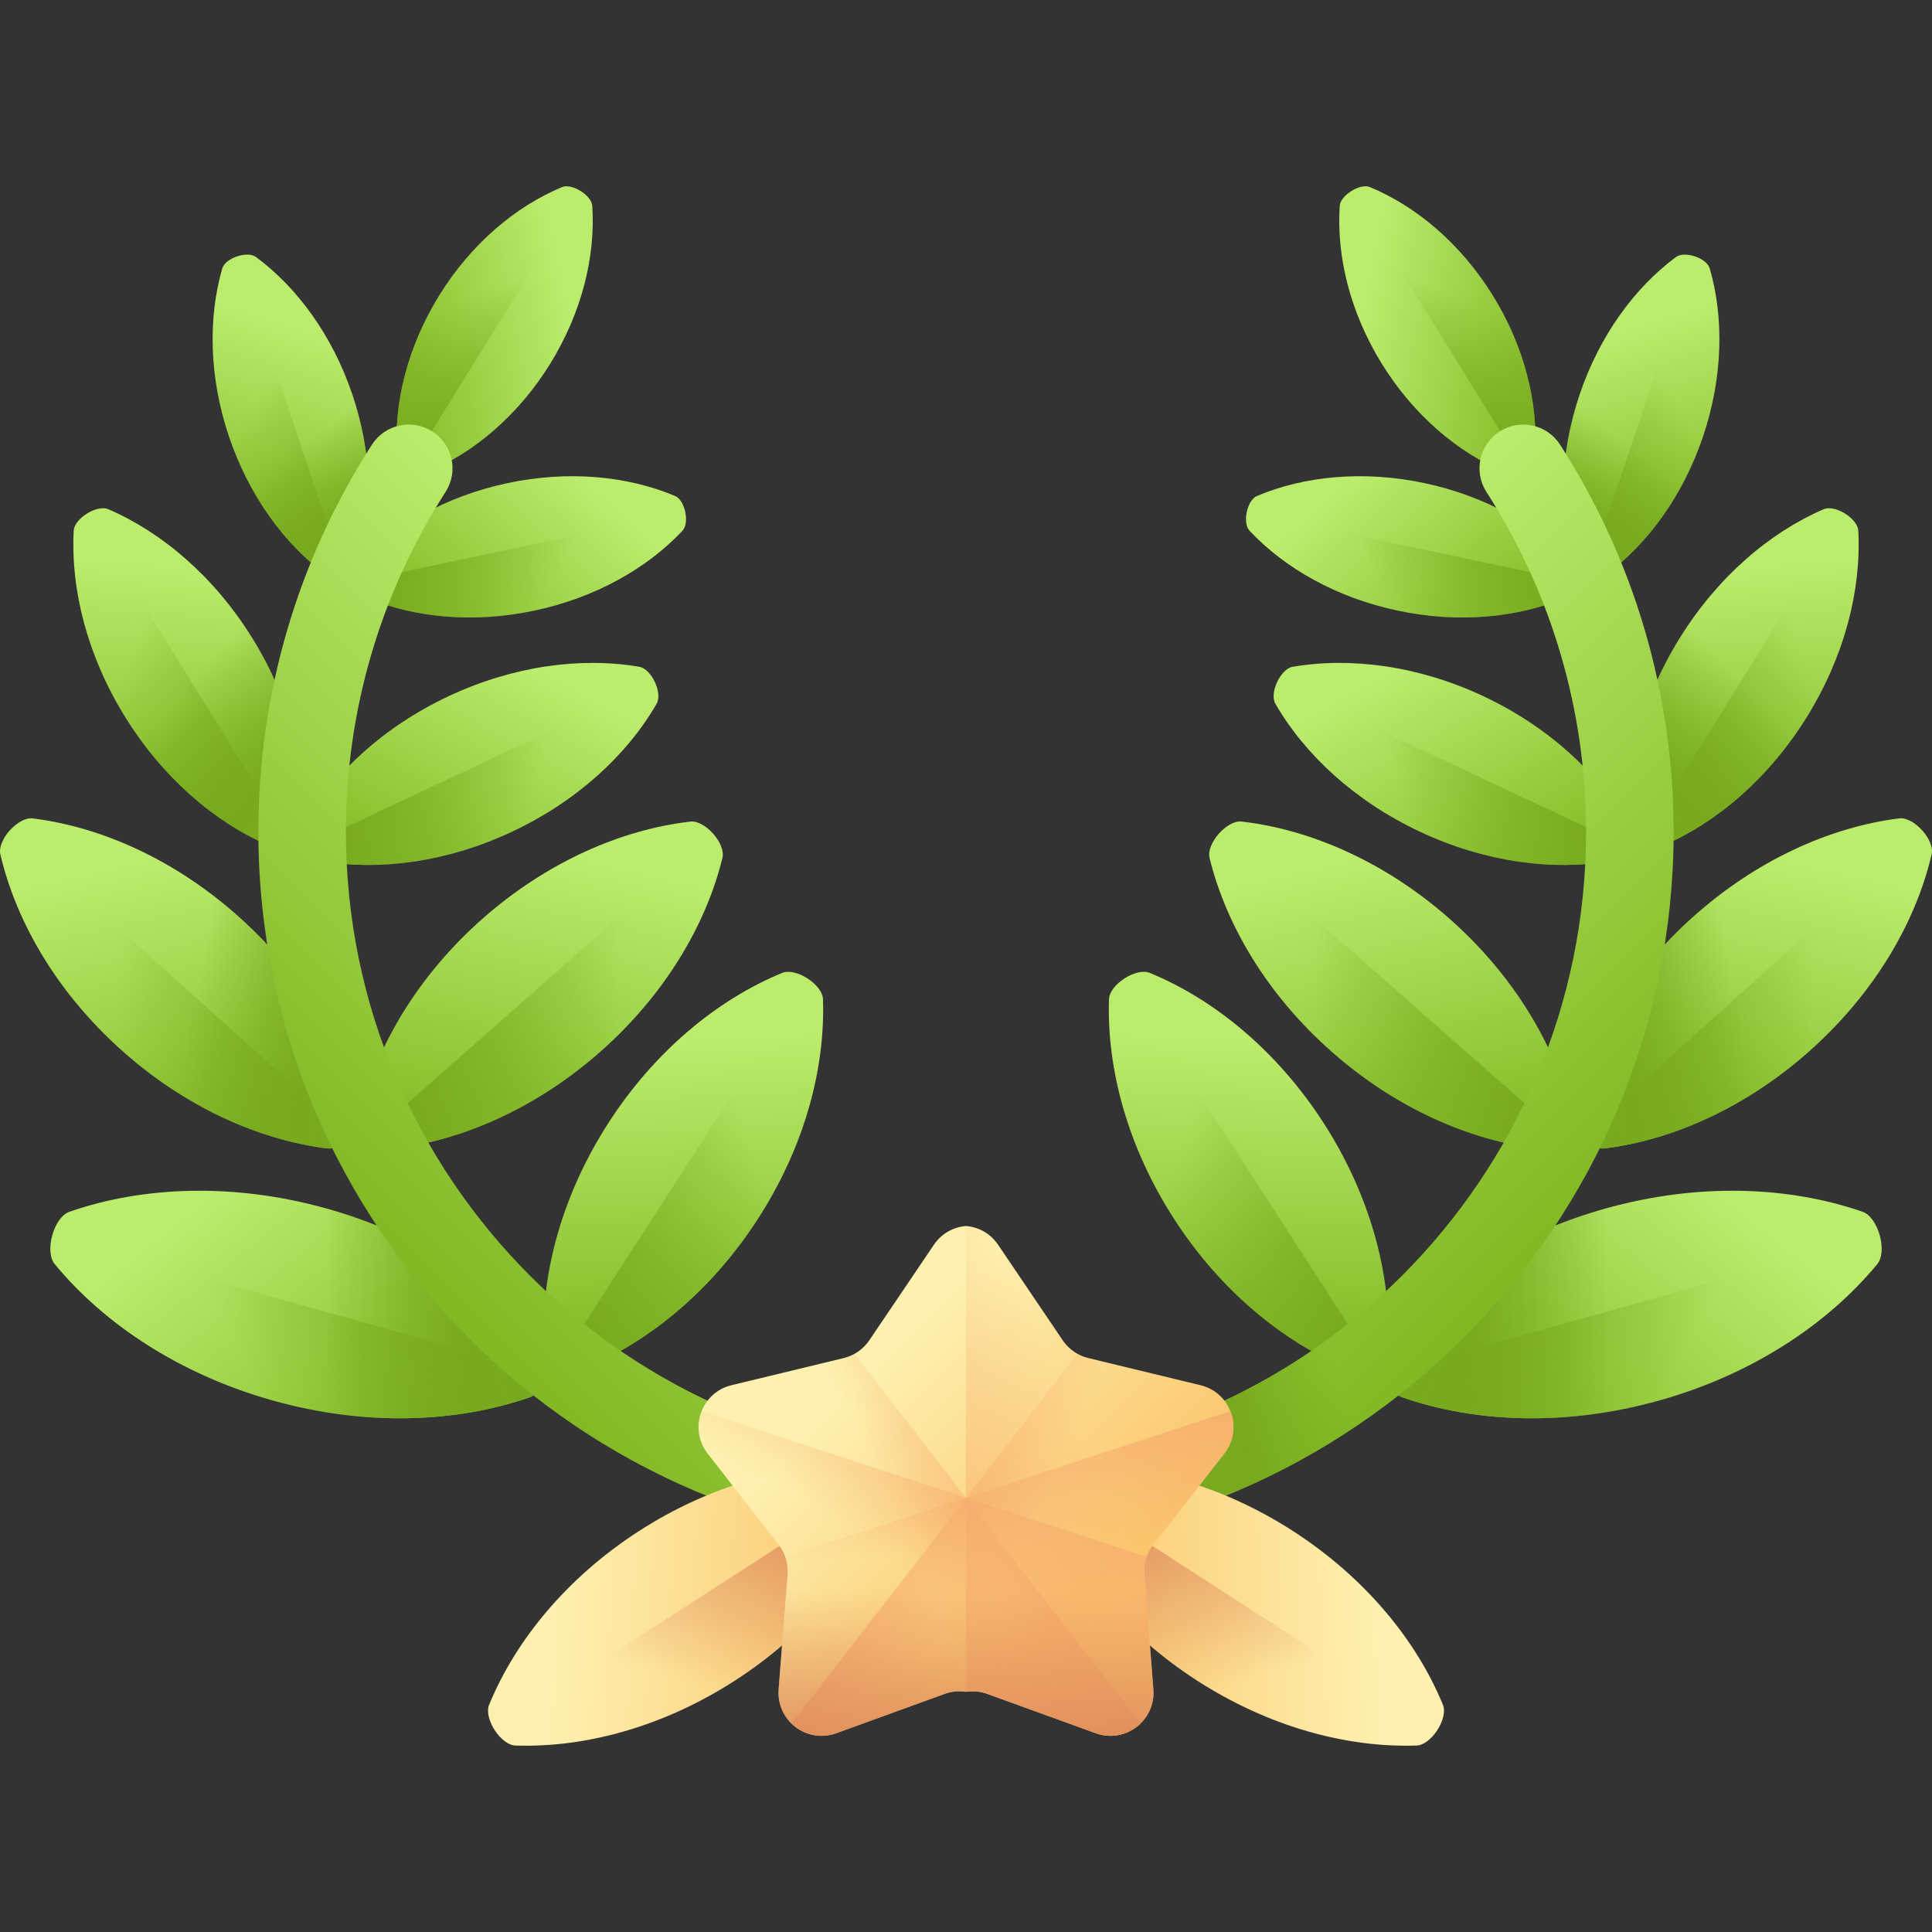 <svg width="48" height="48" viewBox="0 0 48 48" fill="none" xmlns="http://www.w3.org/2000/svg">
<rect x="0" y="0" width="48" height="48" fill="#333333" stroke="none"/>
<g clip-path="url(#clip0_15_3168)">
<path d="M34.334 9.043C35.126 10.321 36.227 11.249 37.385 11.732C37.628 11.833 38.118 11.529 38.136 11.266C38.219 10.014 37.879 8.616 37.087 7.337C36.295 6.059 35.195 5.131 34.036 4.648C33.794 4.547 33.303 4.851 33.285 5.114C33.202 6.366 33.542 7.764 34.334 9.043Z" fill="url(#paint0_linear_15_3168)"/>
<path d="M33.576 4.745L37.845 11.635C38 11.539 38.127 11.398 38.136 11.266C38.219 10.014 37.879 8.616 37.087 7.337C36.295 6.059 35.195 5.131 34.036 4.648C33.915 4.598 33.731 4.649 33.576 4.745Z" fill="url(#paint1_linear_15_3168)"/>
<path d="M39.244 9.806C38.75 11.274 38.723 12.751 39.08 13.98C39.155 14.237 39.702 14.422 39.917 14.262C40.945 13.5 41.818 12.308 42.313 10.841C42.807 9.374 42.834 7.896 42.477 6.667C42.402 6.41 41.855 6.226 41.64 6.385C40.612 7.147 39.739 8.339 39.244 9.806Z" fill="url(#paint2_linear_15_3168)"/>
<path d="M39.244 9.806C38.75 11.274 38.723 12.751 39.08 13.98C39.155 14.237 39.702 14.422 39.917 14.262C40.945 13.5 41.818 12.308 42.313 10.841C42.807 9.374 42.834 7.896 42.477 6.667C42.402 6.41 41.855 6.226 41.64 6.385C40.612 7.147 39.739 8.339 39.244 9.806Z" fill="url(#paint3_linear_15_3168)"/>
<path d="M42.111 6.37L39.446 14.277C39.619 14.335 39.809 14.342 39.917 14.262C40.945 13.499 41.818 12.308 42.313 10.841C42.807 9.373 42.834 7.896 42.477 6.667C42.44 6.538 42.284 6.428 42.111 6.37Z" fill="url(#paint4_linear_15_3168)"/>
<path d="M35.393 12.003C36.907 12.324 38.192 13.054 39.068 13.986C39.252 14.182 39.132 14.747 38.885 14.851C37.706 15.347 36.235 15.492 34.721 15.17C33.206 14.849 31.921 14.119 31.045 13.187C30.862 12.991 30.982 12.426 31.229 12.322C32.408 11.826 33.878 11.681 35.393 12.003Z" fill="url(#paint5_linear_15_3168)"/>
<path d="M30.975 12.72L39.138 14.453C39.1 14.632 39.008 14.799 38.885 14.851C37.705 15.347 36.235 15.492 34.72 15.17C33.206 14.849 31.921 14.119 31.045 13.187C30.953 13.089 30.937 12.899 30.975 12.72Z" fill="url(#paint6_linear_15_3168)"/>
<path d="M41.734 15.85C40.798 17.36 40.382 19.004 40.459 20.471C40.476 20.779 41.039 21.128 41.321 21.006C42.67 20.422 43.958 19.319 44.894 17.808C45.83 16.298 46.246 14.653 46.169 13.186C46.153 12.879 45.589 12.53 45.307 12.652C43.959 13.235 42.671 14.339 41.734 15.85Z" fill="url(#paint7_linear_15_3168)"/>
<path d="M41.734 15.85C40.798 17.36 40.382 19.004 40.459 20.471C40.476 20.779 41.039 21.128 41.321 21.006C42.67 20.422 43.958 19.319 44.894 17.808C45.83 16.298 46.246 14.653 46.169 13.186C46.153 12.879 45.589 12.53 45.307 12.652C43.959 13.235 42.671 14.339 41.734 15.85Z" fill="url(#paint8_linear_15_3168)"/>
<path d="M45.838 12.758L40.791 20.9C40.969 21.01 41.18 21.067 41.322 21.006C42.67 20.423 43.958 19.319 44.894 17.808C45.83 16.298 46.246 14.653 46.169 13.186C46.161 13.033 46.016 12.869 45.838 12.758Z" fill="url(#paint9_linear_15_3168)"/>
<path d="M36.855 17.297C38.464 18.053 39.709 19.204 40.444 20.476C40.598 20.742 40.317 21.342 40.013 21.394C38.565 21.64 36.884 21.418 35.275 20.662C33.666 19.907 32.421 18.755 31.686 17.484C31.532 17.217 31.814 16.617 32.117 16.566C33.565 16.319 35.246 16.542 36.855 17.297Z" fill="url(#paint10_linear_15_3168)"/>
<path d="M31.73 16.944L40.4 21.016C40.311 21.205 40.165 21.368 40.013 21.394C38.565 21.64 36.884 21.418 35.275 20.662C33.666 19.907 32.421 18.756 31.686 17.484C31.609 17.351 31.641 17.134 31.73 16.944Z" fill="url(#paint11_linear_15_3168)"/>
<path d="M42.051 22.791C40.481 24.202 39.461 25.938 39.061 27.637C38.978 27.992 39.504 28.578 39.867 28.532C41.597 28.315 43.432 27.485 45.002 26.073C46.571 24.662 47.592 22.926 47.991 21.228C48.075 20.872 47.548 20.287 47.186 20.332C45.455 20.549 43.62 21.38 42.051 22.791Z" fill="url(#paint12_linear_15_3168)"/>
<path d="M42.051 22.791C40.481 24.202 39.461 25.938 39.061 27.637C38.978 27.992 39.504 28.578 39.867 28.532C41.597 28.315 43.432 27.485 45.002 26.073C46.571 24.662 47.592 22.926 47.991 21.228C48.075 20.872 47.548 20.287 47.186 20.332C45.455 20.549 43.62 21.38 42.051 22.791Z" fill="url(#paint13_linear_15_3168)"/>
<path d="M47.756 20.629L39.297 28.235C39.463 28.42 39.685 28.555 39.867 28.532C41.597 28.315 43.432 27.484 45.002 26.073C46.571 24.662 47.592 22.926 47.991 21.228C48.033 21.05 47.922 20.815 47.756 20.629Z" fill="url(#paint14_linear_15_3168)"/>
<path d="M36.007 22.82C37.59 24.216 38.627 25.942 39.043 27.637C39.13 27.991 38.609 28.582 38.246 28.54C36.513 28.34 34.67 27.527 33.087 26.131C31.504 24.736 30.467 23.009 30.051 21.315C29.964 20.96 30.485 20.369 30.848 20.411C32.58 20.611 34.423 21.424 36.007 22.82Z" fill="url(#paint15_linear_15_3168)"/>
<path d="M30.28 20.714L38.813 28.237C38.649 28.424 38.428 28.561 38.246 28.54C36.513 28.34 34.67 27.527 33.087 26.131C31.504 24.736 30.467 23.009 30.051 21.315C30.008 21.137 30.116 20.901 30.28 20.714Z" fill="url(#paint16_linear_15_3168)"/>
<path d="M32.877 27.888C34.023 29.661 34.553 31.604 34.494 33.348C34.482 33.713 33.821 34.14 33.483 34.001C31.869 33.339 30.315 32.057 29.17 30.284C28.024 28.512 27.494 26.568 27.553 24.825C27.565 24.46 28.227 24.033 28.565 24.171C30.178 24.834 31.732 26.116 32.877 27.888Z" fill="url(#paint17_linear_15_3168)"/>
<path d="M27.937 24.309L34.111 33.863C33.901 33.998 33.652 34.071 33.483 34.001C31.869 33.339 30.315 32.057 29.17 30.284C28.024 28.512 27.494 26.568 27.553 24.825C27.559 24.642 27.728 24.444 27.937 24.309Z" fill="url(#paint18_linear_15_3168)"/>
<path d="M39.888 30.025C37.607 30.664 35.717 31.904 34.471 33.413C34.21 33.729 34.448 34.58 34.836 34.714C36.684 35.357 38.943 35.434 41.224 34.795C43.504 34.156 45.394 32.917 46.64 31.407C46.901 31.091 46.663 30.241 46.276 30.106C44.427 29.464 42.168 29.387 39.888 30.025Z" fill="url(#paint19_linear_15_3168)"/>
<path d="M39.888 30.025C37.607 30.664 35.717 31.904 34.471 33.413C34.21 33.729 34.448 34.58 34.836 34.714C36.684 35.357 38.943 35.434 41.224 34.795C43.504 34.156 45.394 32.917 46.64 31.407C46.901 31.091 46.663 30.241 46.276 30.106C44.427 29.464 42.168 29.387 39.888 30.025Z" fill="url(#paint20_linear_15_3168)"/>
<path d="M46.701 30.689L34.41 34.132C34.486 34.401 34.642 34.647 34.836 34.714C36.684 35.356 38.943 35.434 41.224 34.795C43.504 34.156 45.394 32.917 46.64 31.407C46.771 31.249 46.776 30.957 46.701 30.689Z" fill="url(#paint21_linear_15_3168)"/>
<path d="M23.791 38.453C23.191 38.453 22.704 37.966 22.704 37.366C22.704 36.765 23.191 36.278 23.791 36.278C32.401 36.278 39.406 29.274 39.406 20.664C39.406 17.658 38.55 14.739 36.931 12.224C36.606 11.719 36.751 11.046 37.256 10.721C37.761 10.396 38.434 10.542 38.759 11.047C40.605 13.914 41.581 17.239 41.581 20.664C41.581 30.473 33.6 38.453 23.791 38.453Z" fill="url(#paint22_linear_15_3168)"/>
<path d="M36.392 29.873C33.549 33.754 28.96 36.278 23.791 36.278C23.191 36.278 22.704 36.765 22.704 37.366C22.704 37.966 23.191 38.453 23.791 38.453C28.71 38.453 33.169 36.446 36.392 33.208V29.873Z" fill="url(#paint23_linear_15_3168)"/>
<path d="M13.666 9.043C12.874 10.321 11.774 11.249 10.615 11.732C10.373 11.833 9.882 11.529 9.864 11.266C9.781 10.014 10.121 8.616 10.913 7.337C11.705 6.059 12.805 5.131 13.964 4.648C14.206 4.547 14.697 4.851 14.715 5.114C14.798 6.366 14.458 7.764 13.666 9.043Z" fill="url(#paint24_linear_15_3168)"/>
<path d="M14.424 4.745L10.155 11.635C10 11.539 9.873 11.398 9.864 11.266C9.781 10.014 10.121 8.616 10.913 7.337C11.705 6.059 12.806 5.131 13.964 4.648C14.085 4.598 14.269 4.649 14.424 4.745Z" fill="url(#paint25_linear_15_3168)"/>
<path d="M8.756 9.806C9.25 11.274 9.277 12.751 8.92 13.98C8.845 14.237 8.298 14.422 8.083 14.262C7.055 13.5 6.182 12.308 5.687 10.841C5.193 9.374 5.167 7.896 5.523 6.667C5.598 6.41 6.145 6.226 6.36 6.385C7.388 7.147 8.261 8.339 8.756 9.806Z" fill="url(#paint26_linear_15_3168)"/>
<path d="M8.756 9.806C9.25 11.274 9.277 12.751 8.92 13.98C8.845 14.237 8.298 14.422 8.083 14.262C7.055 13.5 6.182 12.308 5.687 10.841C5.193 9.374 5.167 7.896 5.523 6.667C5.598 6.41 6.145 6.226 6.36 6.385C7.388 7.147 8.261 8.339 8.756 9.806Z" fill="url(#paint27_linear_15_3168)"/>
<path d="M5.889 6.37L8.554 14.277C8.381 14.335 8.191 14.342 8.083 14.262C7.055 13.499 6.182 12.308 5.687 10.841C5.193 9.373 5.166 7.896 5.523 6.667C5.56 6.538 5.716 6.428 5.889 6.37Z" fill="url(#paint28_linear_15_3168)"/>
<path d="M12.607 12.003C11.093 12.324 9.808 13.054 8.932 13.986C8.748 14.182 8.868 14.747 9.115 14.851C10.295 15.347 11.765 15.492 13.28 15.17C14.794 14.849 16.079 14.119 16.955 13.187C17.139 12.991 17.019 12.426 16.772 12.322C15.592 11.826 14.122 11.681 12.607 12.003Z" fill="url(#paint29_linear_15_3168)"/>
<path d="M17.025 12.72L8.862 14.453C8.9 14.632 8.992 14.799 9.115 14.851C10.295 15.347 11.765 15.492 13.28 15.17C14.794 14.849 16.079 14.119 16.955 13.187C17.047 13.089 17.063 12.899 17.025 12.72Z" fill="url(#paint30_linear_15_3168)"/>
<path d="M6.266 15.85C7.202 17.36 7.618 19.004 7.541 20.471C7.524 20.779 6.961 21.128 6.679 21.006C5.33 20.422 4.043 19.319 3.106 17.808C2.17 16.298 1.754 14.653 1.831 13.186C1.847 12.879 2.411 12.53 2.693 12.652C4.041 13.235 5.329 14.339 6.266 15.85Z" fill="url(#paint31_linear_15_3168)"/>
<path d="M6.266 15.85C7.202 17.36 7.618 19.004 7.541 20.471C7.524 20.779 6.961 21.128 6.679 21.006C5.33 20.422 4.043 19.319 3.106 17.808C2.17 16.298 1.754 14.653 1.831 13.186C1.847 12.879 2.411 12.53 2.693 12.652C4.041 13.235 5.329 14.339 6.266 15.85Z" fill="url(#paint32_linear_15_3168)"/>
<path d="M2.162 12.758L7.209 20.9C7.031 21.01 6.82 21.067 6.679 21.006C5.33 20.423 4.043 19.319 3.106 17.808C2.17 16.298 1.754 14.653 1.831 13.186C1.839 13.033 1.984 12.869 2.162 12.758Z" fill="url(#paint33_linear_15_3168)"/>
<path d="M11.145 17.297C9.536 18.053 8.291 19.204 7.556 20.476C7.402 20.742 7.683 21.342 7.987 21.394C9.435 21.64 11.116 21.418 12.725 20.662C14.334 19.907 15.579 18.755 16.314 17.484C16.468 17.217 16.186 16.617 15.883 16.566C14.435 16.319 12.754 16.542 11.145 17.297Z" fill="url(#paint34_linear_15_3168)"/>
<path d="M16.27 16.944L7.6 21.016C7.689 21.205 7.835 21.368 7.987 21.394C9.435 21.64 11.116 21.418 12.725 20.662C14.334 19.907 15.579 18.756 16.314 17.484C16.391 17.351 16.359 17.134 16.27 16.944Z" fill="url(#paint35_linear_15_3168)"/>
<path d="M5.949 22.791C7.519 24.202 8.539 25.939 8.939 27.637C9.022 27.992 8.496 28.578 8.134 28.532C6.403 28.315 4.568 27.485 2.998 26.074C1.429 24.663 0.408 22.926 0.009 21.228C-0.075 20.873 0.452 20.287 0.814 20.333C2.545 20.549 4.38 21.38 5.949 22.791Z" fill="url(#paint36_linear_15_3168)"/>
<path d="M5.949 22.791C7.519 24.202 8.539 25.939 8.939 27.637C9.022 27.992 8.496 28.578 8.134 28.532C6.403 28.315 4.568 27.485 2.998 26.074C1.429 24.663 0.408 22.926 0.009 21.228C-0.075 20.873 0.452 20.287 0.814 20.333C2.545 20.549 4.38 21.38 5.949 22.791Z" fill="url(#paint37_linear_15_3168)"/>
<path d="M0.244 20.63L8.703 28.235C8.537 28.42 8.315 28.555 8.134 28.532C6.403 28.315 4.568 27.485 2.998 26.074C1.429 24.663 0.408 22.926 0.009 21.228C-0.033 21.05 0.078 20.815 0.244 20.63Z" fill="url(#paint38_linear_15_3168)"/>
<path d="M11.993 22.82C10.411 24.216 9.373 25.943 8.957 27.637C8.87 27.992 9.391 28.582 9.754 28.54C11.487 28.34 13.33 27.527 14.913 26.132C16.496 24.736 17.533 23.009 17.949 21.315C18.036 20.96 17.515 20.37 17.153 20.412C15.42 20.612 13.577 21.425 11.993 22.82Z" fill="url(#paint39_linear_15_3168)"/>
<path d="M17.72 20.715L9.187 28.238C9.351 28.424 9.572 28.561 9.754 28.541C11.487 28.34 13.33 27.528 14.913 26.132C16.496 24.736 17.533 23.009 17.949 21.315C17.993 21.138 17.884 20.902 17.72 20.715Z" fill="url(#paint40_linear_15_3168)"/>
<path d="M15.123 27.888C13.977 29.661 13.447 31.604 13.506 33.348C13.518 33.713 14.179 34.14 14.517 34.001C16.131 33.339 17.685 32.057 18.83 30.284C19.976 28.512 20.506 26.568 20.447 24.825C20.435 24.46 19.773 24.033 19.435 24.171C17.822 24.834 16.268 26.116 15.123 27.888Z" fill="url(#paint41_linear_15_3168)"/>
<path d="M20.063 24.309L13.889 33.863C14.098 33.998 14.348 34.071 14.517 34.001C16.131 33.339 17.685 32.057 18.83 30.284C19.976 28.512 20.506 26.568 20.447 24.825C20.441 24.642 20.272 24.444 20.063 24.309Z" fill="url(#paint42_linear_15_3168)"/>
<path d="M8.112 30.025C10.393 30.664 12.283 31.904 13.529 33.413C13.79 33.729 13.552 34.58 13.164 34.714C11.316 35.357 9.057 35.434 6.776 34.795C4.496 34.156 2.606 32.917 1.36 31.407C1.099 31.091 1.337 30.241 1.724 30.106C3.573 29.464 5.832 29.387 8.112 30.025Z" fill="url(#paint43_linear_15_3168)"/>
<path d="M8.112 30.025C10.393 30.664 12.283 31.904 13.529 33.413C13.79 33.729 13.552 34.58 13.164 34.714C11.316 35.357 9.057 35.434 6.776 34.795C4.496 34.156 2.606 32.917 1.36 31.407C1.099 31.091 1.337 30.241 1.724 30.106C3.573 29.464 5.832 29.387 8.112 30.025Z" fill="url(#paint44_linear_15_3168)"/>
<path d="M1.299 30.689L13.59 34.132C13.514 34.401 13.358 34.647 13.164 34.714C11.316 35.356 9.057 35.434 6.776 34.795C4.496 34.156 2.606 32.917 1.36 31.407C1.229 31.249 1.224 30.957 1.299 30.689Z" fill="url(#paint45_linear_15_3168)"/>
<path d="M24.209 38.453C24.809 38.453 25.296 37.966 25.296 37.366C25.296 36.765 24.809 36.278 24.209 36.278C15.599 36.278 8.594 29.274 8.594 20.664C8.594 17.658 9.45 14.739 11.069 12.224C11.395 11.719 11.249 11.046 10.744 10.721C10.239 10.396 9.566 10.542 9.241 11.047C7.395 13.914 6.419 17.239 6.419 20.664C6.419 30.473 14.4 38.453 24.209 38.453Z" fill="url(#paint46_linear_15_3168)"/>
<path d="M15.869 38.043C17.641 36.897 19.585 36.367 21.328 36.426C21.693 36.438 22.12 37.099 21.982 37.437C21.319 39.051 20.037 40.605 18.265 41.75C16.492 42.896 14.549 43.426 12.805 43.367C12.44 43.355 12.013 42.693 12.152 42.355C12.814 40.742 14.096 39.188 15.869 38.043Z" fill="url(#paint47_linear_15_3168)"/>
<path d="M12.29 42.983L21.844 36.81C21.979 37.019 22.051 37.269 21.982 37.437C21.319 39.051 20.037 40.605 18.265 41.75C16.492 42.896 14.549 43.426 12.805 43.367C12.623 43.361 12.425 43.193 12.29 42.983Z" fill="url(#paint48_linear_15_3168)"/>
<path d="M32.131 38.043C30.359 36.897 28.416 36.367 26.672 36.426C26.307 36.438 25.88 37.099 26.018 37.437C26.681 39.051 27.963 40.605 29.735 41.75C31.508 42.896 33.451 43.426 35.195 43.367C35.56 43.355 35.987 42.693 35.849 42.355C35.186 40.742 33.904 39.188 32.131 38.043Z" fill="url(#paint49_linear_15_3168)"/>
<path d="M35.711 42.983L26.156 36.81C26.021 37.019 25.949 37.269 26.018 37.437C26.681 39.051 27.963 40.605 29.735 41.75C31.508 42.896 33.451 43.426 35.195 43.367C35.377 43.361 35.575 43.193 35.711 42.983Z" fill="url(#paint50_linear_15_3168)"/>
<path d="M29.826 34.415L27.04 33.741C26.78 33.679 26.554 33.522 26.404 33.301L24.798 30.927C24.604 30.639 24.306 30.485 24 30.46C23.694 30.485 23.396 30.639 23.202 30.927L21.596 33.301C21.446 33.522 21.22 33.679 20.961 33.741L18.174 34.415C17.419 34.597 17.104 35.499 17.581 36.113L19.343 38.374C19.507 38.584 19.586 38.848 19.566 39.114L19.345 41.972C19.285 42.747 20.046 43.325 20.777 43.06L23.472 42.084C23.642 42.022 23.824 42.006 24 42.033C24.176 42.006 24.358 42.022 24.528 42.084L27.223 43.06C27.954 43.325 28.715 42.747 28.655 41.972L28.434 39.114C28.413 38.848 28.493 38.584 28.657 38.374L30.419 36.113C30.896 35.499 30.581 34.597 29.826 34.415Z" fill="url(#paint51_linear_15_3168)"/>
<path d="M24.528 42.084L27.223 43.06C27.954 43.325 28.715 42.747 28.655 41.972L28.434 39.114C28.414 38.848 28.493 38.584 28.657 38.374L30.419 36.113C30.896 35.499 30.581 34.597 29.826 34.415L27.039 33.741C26.78 33.679 26.554 33.522 26.404 33.301L24.798 30.927C24.604 30.639 24.306 30.485 24 30.46V42.033C24.176 42.006 24.358 42.022 24.528 42.084Z" fill="url(#paint52_linear_15_3168)"/>
<path d="M29.826 34.415L27.04 33.742C26.944 33.719 26.854 33.683 26.77 33.636L19.667 42.823C19.946 43.092 20.366 43.21 20.777 43.061L23.472 42.084C23.642 42.022 23.824 42.007 24 42.034C24.176 42.007 24.358 42.022 24.528 42.084L27.223 43.061C27.954 43.326 28.715 42.747 28.655 41.972L28.434 39.114C28.413 38.848 28.493 38.584 28.657 38.374L30.419 36.113C30.896 35.5 30.581 34.597 29.826 34.415Z" fill="url(#paint53_linear_15_3168)"/>
<path d="M18.174 34.415L20.961 33.742C21.056 33.719 21.146 33.683 21.23 33.636L28.333 42.823C28.055 43.092 27.634 43.21 27.223 43.061L24.528 42.084C24.358 42.022 24.176 42.007 24 42.034C23.824 42.007 23.642 42.022 23.472 42.084L20.777 43.061C20.046 43.326 19.285 42.747 19.345 41.972L19.566 39.114C19.587 38.848 19.507 38.584 19.343 38.374L17.581 36.113C17.104 35.5 17.419 34.597 18.174 34.415Z" fill="url(#paint54_linear_15_3168)"/>
<path d="M17.433 35.06C17.3 35.394 17.332 35.792 17.581 36.112L19.343 38.374C19.507 38.584 19.587 38.848 19.566 39.114L19.345 41.972C19.285 42.747 20.046 43.325 20.777 43.06L23.472 42.084C23.642 42.022 23.824 42.006 24 42.033C24.176 42.006 24.358 42.022 24.528 42.084L27.223 43.06C27.954 43.325 28.715 42.747 28.655 41.972L28.434 39.114C28.423 38.966 28.443 38.82 28.491 38.682L17.433 35.06Z" fill="url(#paint55_linear_15_3168)"/>
<path d="M30.568 35.06C30.701 35.394 30.669 35.792 30.42 36.112L28.658 38.374C28.494 38.584 28.415 38.848 28.435 39.114L28.656 41.972C28.716 42.747 27.955 43.325 27.224 43.06L24.529 42.084C24.359 42.022 24.177 42.006 24.001 42.033C23.825 42.006 23.643 42.022 23.473 42.084L20.778 43.06C20.047 43.325 19.287 42.747 19.346 41.972L19.567 39.114C19.578 38.966 19.558 38.82 19.511 38.682L30.568 35.06Z" fill="url(#paint56_linear_15_3168)"/>
<path d="M29.534 37.248H18.466L19.343 38.374C19.507 38.584 19.587 38.848 19.566 39.114L19.345 41.972C19.285 42.747 20.046 43.325 20.777 43.06L23.472 42.084C23.642 42.022 23.824 42.006 24 42.033C24.176 42.006 24.358 42.022 24.528 42.084L27.223 43.06C27.954 43.325 28.715 42.747 28.655 41.972L28.434 39.114C28.414 38.848 28.493 38.584 28.657 38.374L29.534 37.248Z" fill="url(#paint57_linear_15_3168)"/>
</g>
<defs>
<linearGradient id="paint0_linear_15_3168" x1="33.778" y1="8.342" x2="38.607" y2="9.319" gradientUnits="userSpaceOnUse">
<stop stop-color="#BBEC6C"/>
<stop offset="1" stop-color="#81B823"/>
</linearGradient>
<linearGradient id="paint1_linear_15_3168" x1="36.39" y1="7.387" x2="35.21" y2="10.372" gradientUnits="userSpaceOnUse">
<stop stop-color="#78A91F" stop-opacity="0"/>
<stop offset="1" stop-color="#78A91F"/>
</linearGradient>
<linearGradient id="paint2_linear_15_3168" x1="38.517" y1="8.837" x2="40.238" y2="14.377" gradientUnits="userSpaceOnUse">
<stop stop-color="#BBEC6C"/>
<stop offset="1" stop-color="#81B823"/>
</linearGradient>
<linearGradient id="paint3_linear_15_3168" x1="40.312" y1="10.933" x2="38.977" y2="12.673" gradientUnits="userSpaceOnUse">
<stop stop-color="#78A91F" stop-opacity="0"/>
<stop offset="1" stop-color="#78A91F"/>
</linearGradient>
<linearGradient id="paint4_linear_15_3168" x1="42.043" y1="10.62" x2="38.547" y2="12.555" gradientUnits="userSpaceOnUse">
<stop stop-color="#78A91F" stop-opacity="0"/>
<stop offset="1" stop-color="#78A91F"/>
</linearGradient>
<linearGradient id="paint5_linear_15_3168" x1="34.727" y1="10.893" x2="38.617" y2="15.194" gradientUnits="userSpaceOnUse">
<stop stop-color="#BBEC6C"/>
<stop offset="1" stop-color="#81B823"/>
</linearGradient>
<linearGradient id="paint6_linear_15_3168" x1="34.466" y1="14.834" x2="37.909" y2="12.815" gradientUnits="userSpaceOnUse">
<stop stop-color="#78A91F" stop-opacity="0"/>
<stop offset="1" stop-color="#78A91F"/>
</linearGradient>
<linearGradient id="paint7_linear_15_3168" x1="41.564" y1="14.259" x2="42.034" y2="20.899" gradientUnits="userSpaceOnUse">
<stop stop-color="#BBEC6C"/>
<stop offset="1" stop-color="#81B823"/>
</linearGradient>
<linearGradient id="paint8_linear_15_3168" x1="43.247" y1="16.889" x2="40.927" y2="18.977" gradientUnits="userSpaceOnUse">
<stop stop-color="#78A91F" stop-opacity="0"/>
<stop offset="1" stop-color="#78A91F"/>
</linearGradient>
<linearGradient id="paint9_linear_15_3168" x1="45.037" y1="17.175" x2="40.63" y2="18.425" gradientUnits="userSpaceOnUse">
<stop stop-color="#78A91F" stop-opacity="0"/>
<stop offset="1" stop-color="#78A91F"/>
</linearGradient>
<linearGradient id="paint10_linear_15_3168" x1="36.206" y1="15.832" x2="39.431" y2="21.66" gradientUnits="userSpaceOnUse">
<stop stop-color="#BBEC6C"/>
<stop offset="1" stop-color="#81B823"/>
</linearGradient>
<linearGradient id="paint11_linear_15_3168" x1="34.886" y1="20.17" x2="39.263" y2="18.81" gradientUnits="userSpaceOnUse">
<stop stop-color="#78A91F" stop-opacity="0"/>
<stop offset="1" stop-color="#78A91F"/>
</linearGradient>
<linearGradient id="paint12_linear_15_3168" x1="42.074" y1="20.946" x2="40.405" y2="28.68" gradientUnits="userSpaceOnUse">
<stop stop-color="#BBEC6C"/>
<stop offset="1" stop-color="#81B823"/>
</linearGradient>
<linearGradient id="paint13_linear_15_3168" x1="43.106" y1="24.506" x2="40.149" y2="25.028" gradientUnits="userSpaceOnUse">
<stop stop-color="#78A91F" stop-opacity="0"/>
<stop offset="1" stop-color="#78A91F"/>
</linearGradient>
<linearGradient id="paint14_linear_15_3168" x1="45.066" y1="25.427" x2="39.622" y2="25.385" gradientUnits="userSpaceOnUse">
<stop stop-color="#78A91F" stop-opacity="0"/>
<stop offset="1" stop-color="#78A91F"/>
</linearGradient>
<linearGradient id="paint15_linear_15_3168" x1="35.555" y1="20.972" x2="37.296" y2="28.689" gradientUnits="userSpaceOnUse">
<stop stop-color="#BBEC6C"/>
<stop offset="1" stop-color="#81B823"/>
</linearGradient>
<linearGradient id="paint16_linear_15_3168" x1="32.611" y1="25.48" x2="38.056" y2="25.379" gradientUnits="userSpaceOnUse">
<stop stop-color="#78A91F" stop-opacity="0"/>
<stop offset="1" stop-color="#78A91F"/>
</linearGradient>
<linearGradient id="paint17_linear_15_3168" x1="33.132" y1="25.995" x2="32.719" y2="33.894" gradientUnits="userSpaceOnUse">
<stop stop-color="#BBEC6C"/>
<stop offset="1" stop-color="#81B823"/>
</linearGradient>
<linearGradient id="paint18_linear_15_3168" x1="29.073" y1="29.536" x2="34.339" y2="30.919" gradientUnits="userSpaceOnUse">
<stop stop-color="#78A91F" stop-opacity="0"/>
<stop offset="1" stop-color="#78A91F"/>
</linearGradient>
<linearGradient id="paint19_linear_15_3168" x1="40.867" y1="28.28" x2="35.347" y2="35.224" gradientUnits="userSpaceOnUse">
<stop stop-color="#BBEC6C"/>
<stop offset="1" stop-color="#81B823"/>
</linearGradient>
<linearGradient id="paint20_linear_15_3168" x1="39.943" y1="32.41" x2="36.463" y2="32.41" gradientUnits="userSpaceOnUse">
<stop stop-color="#78A91F" stop-opacity="0"/>
<stop offset="1" stop-color="#78A91F"/>
</linearGradient>
<linearGradient id="paint21_linear_15_3168" x1="41.65" y1="34.272" x2="36.194" y2="31.522" gradientUnits="userSpaceOnUse">
<stop stop-color="#78A91F" stop-opacity="0"/>
<stop offset="1" stop-color="#78A91F"/>
</linearGradient>
<linearGradient id="paint22_linear_15_3168" x1="27.13" y1="20.812" x2="37.96" y2="31.642" gradientUnits="userSpaceOnUse">
<stop stop-color="#BBEC6C"/>
<stop offset="1" stop-color="#81B823"/>
</linearGradient>
<linearGradient id="paint23_linear_15_3168" x1="33.067" y1="33.676" x2="30.557" y2="34.367" gradientUnits="userSpaceOnUse">
<stop stop-color="#78A91F" stop-opacity="0"/>
<stop offset="1" stop-color="#78A91F"/>
</linearGradient>
<linearGradient id="paint24_linear_15_3168" x1="14.225" y1="8.344" x2="9.396" y2="9.322" gradientUnits="userSpaceOnUse">
<stop stop-color="#BBEC6C"/>
<stop offset="1" stop-color="#81B823"/>
</linearGradient>
<linearGradient id="paint25_linear_15_3168" x1="11.612" y1="7.389" x2="12.792" y2="10.375" gradientUnits="userSpaceOnUse">
<stop stop-color="#78A91F" stop-opacity="0"/>
<stop offset="1" stop-color="#78A91F"/>
</linearGradient>
<linearGradient id="paint26_linear_15_3168" x1="9.494" y1="8.849" x2="7.773" y2="14.389" gradientUnits="userSpaceOnUse">
<stop stop-color="#BBEC6C"/>
<stop offset="1" stop-color="#81B823"/>
</linearGradient>
<linearGradient id="paint27_linear_15_3168" x1="7.689" y1="10.933" x2="9.023" y2="12.673" gradientUnits="userSpaceOnUse">
<stop stop-color="#78A91F" stop-opacity="0"/>
<stop offset="1" stop-color="#78A91F"/>
</linearGradient>
<linearGradient id="paint28_linear_15_3168" x1="5.968" y1="10.632" x2="9.464" y2="12.567" gradientUnits="userSpaceOnUse">
<stop stop-color="#78A91F" stop-opacity="0"/>
<stop offset="1" stop-color="#78A91F"/>
</linearGradient>
<linearGradient id="paint29_linear_15_3168" x1="13.268" y1="10.879" x2="9.378" y2="15.18" gradientUnits="userSpaceOnUse">
<stop stop-color="#BBEC6C"/>
<stop offset="1" stop-color="#81B823"/>
</linearGradient>
<linearGradient id="paint30_linear_15_3168" x1="13.529" y1="14.82" x2="10.085" y2="12.8" gradientUnits="userSpaceOnUse">
<stop stop-color="#78A91F" stop-opacity="0"/>
<stop offset="1" stop-color="#78A91F"/>
</linearGradient>
<linearGradient id="paint31_linear_15_3168" x1="6.428" y1="14.253" x2="5.958" y2="20.893" gradientUnits="userSpaceOnUse">
<stop stop-color="#BBEC6C"/>
<stop offset="1" stop-color="#81B823"/>
</linearGradient>
<linearGradient id="paint32_linear_15_3168" x1="4.753" y1="16.889" x2="7.073" y2="18.977" gradientUnits="userSpaceOnUse">
<stop stop-color="#78A91F" stop-opacity="0"/>
<stop offset="1" stop-color="#78A91F"/>
</linearGradient>
<linearGradient id="paint33_linear_15_3168" x1="2.955" y1="17.169" x2="7.362" y2="18.419" gradientUnits="userSpaceOnUse">
<stop stop-color="#78A91F" stop-opacity="0"/>
<stop offset="1" stop-color="#78A91F"/>
</linearGradient>
<linearGradient id="paint34_linear_15_3168" x1="11.798" y1="15.816" x2="8.573" y2="21.644" gradientUnits="userSpaceOnUse">
<stop stop-color="#BBEC6C"/>
<stop offset="1" stop-color="#81B823"/>
</linearGradient>
<linearGradient id="paint35_linear_15_3168" x1="13.118" y1="20.154" x2="8.741" y2="18.794" gradientUnits="userSpaceOnUse">
<stop stop-color="#78A91F" stop-opacity="0"/>
<stop offset="1" stop-color="#78A91F"/>
</linearGradient>
<linearGradient id="paint36_linear_15_3168" x1="5.933" y1="20.953" x2="7.601" y2="28.687" gradientUnits="userSpaceOnUse">
<stop stop-color="#BBEC6C"/>
<stop offset="1" stop-color="#81B823"/>
</linearGradient>
<linearGradient id="paint37_linear_15_3168" x1="4.894" y1="24.507" x2="7.851" y2="25.029" gradientUnits="userSpaceOnUse">
<stop stop-color="#78A91F" stop-opacity="0"/>
<stop offset="1" stop-color="#78A91F"/>
</linearGradient>
<linearGradient id="paint38_linear_15_3168" x1="2.94" y1="25.434" x2="8.385" y2="25.392" gradientUnits="userSpaceOnUse">
<stop stop-color="#78A91F" stop-opacity="0"/>
<stop offset="1" stop-color="#78A91F"/>
</linearGradient>
<linearGradient id="paint39_linear_15_3168" x1="12.457" y1="20.962" x2="10.716" y2="28.68" gradientUnits="userSpaceOnUse">
<stop stop-color="#BBEC6C"/>
<stop offset="1" stop-color="#81B823"/>
</linearGradient>
<linearGradient id="paint40_linear_15_3168" x1="15.401" y1="25.47" x2="9.956" y2="25.369" gradientUnits="userSpaceOnUse">
<stop stop-color="#78A91F" stop-opacity="0"/>
<stop offset="1" stop-color="#78A91F"/>
</linearGradient>
<linearGradient id="paint41_linear_15_3168" x1="14.871" y1="25.995" x2="15.284" y2="33.894" gradientUnits="userSpaceOnUse">
<stop stop-color="#BBEC6C"/>
<stop offset="1" stop-color="#81B823"/>
</linearGradient>
<linearGradient id="paint42_linear_15_3168" x1="18.93" y1="29.536" x2="13.664" y2="30.919" gradientUnits="userSpaceOnUse">
<stop stop-color="#78A91F" stop-opacity="0"/>
<stop offset="1" stop-color="#78A91F"/>
</linearGradient>
<linearGradient id="paint43_linear_15_3168" x1="7.136" y1="28.276" x2="12.657" y2="35.219" gradientUnits="userSpaceOnUse">
<stop stop-color="#BBEC6C"/>
<stop offset="1" stop-color="#81B823"/>
</linearGradient>
<linearGradient id="paint44_linear_15_3168" x1="8.057" y1="32.41" x2="11.537" y2="32.41" gradientUnits="userSpaceOnUse">
<stop stop-color="#78A91F" stop-opacity="0"/>
<stop offset="1" stop-color="#78A91F"/>
</linearGradient>
<linearGradient id="paint45_linear_15_3168" x1="6.354" y1="34.268" x2="11.809" y2="31.518" gradientUnits="userSpaceOnUse">
<stop stop-color="#78A91F" stop-opacity="0"/>
<stop offset="1" stop-color="#78A91F"/>
</linearGradient>
<linearGradient id="paint46_linear_15_3168" x1="20.87" y1="20.812" x2="10.04" y2="31.642" gradientUnits="userSpaceOnUse">
<stop stop-color="#BBEC6C"/>
<stop offset="1" stop-color="#81B823"/>
</linearGradient>
<linearGradient id="paint47_linear_15_3168" x1="13.967" y1="37.786" x2="21.867" y2="38.199" gradientUnits="userSpaceOnUse">
<stop stop-color="#FEF0AE"/>
<stop offset="1" stop-color="#FBC56D"/>
</linearGradient>
<linearGradient id="paint48_linear_15_3168" x1="17.509" y1="41.845" x2="18.891" y2="36.58" gradientUnits="userSpaceOnUse">
<stop stop-color="#DC8758" stop-opacity="0"/>
<stop offset="0.996" stop-color="#DC8758" stop-opacity="0.996"/>
<stop offset="1" stop-color="#DC8758"/>
</linearGradient>
<linearGradient id="paint49_linear_15_3168" x1="34.023" y1="37.786" x2="26.124" y2="38.198" gradientUnits="userSpaceOnUse">
<stop stop-color="#FEF0AE"/>
<stop offset="1" stop-color="#FBC56D"/>
</linearGradient>
<linearGradient id="paint50_linear_15_3168" x1="30.482" y1="41.844" x2="29.099" y2="36.579" gradientUnits="userSpaceOnUse">
<stop stop-color="#DC8758" stop-opacity="0"/>
<stop offset="0.996" stop-color="#DC8758" stop-opacity="0.996"/>
<stop offset="1" stop-color="#DC8758"/>
</linearGradient>
<linearGradient id="paint51_linear_15_3168" x1="21.041" y1="34.801" x2="26.377" y2="40.138" gradientUnits="userSpaceOnUse">
<stop stop-color="#FEF0AE"/>
<stop offset="1" stop-color="#FBC56D"/>
</linearGradient>
<linearGradient id="paint52_linear_15_3168" x1="27.198" y1="36.256" x2="19.822" y2="39.306" gradientUnits="userSpaceOnUse">
<stop stop-color="#F6A96C" stop-opacity="0"/>
<stop offset="0.996" stop-color="#F6A96C" stop-opacity="0.996"/>
<stop offset="1" stop-color="#F6A96C"/>
</linearGradient>
<linearGradient id="paint53_linear_15_3168" x1="25.272" y1="38.874" x2="21.234" y2="37.144" gradientUnits="userSpaceOnUse">
<stop stop-color="#F6A96C" stop-opacity="0"/>
<stop offset="0.996" stop-color="#F6A96C" stop-opacity="0.996"/>
<stop offset="1" stop-color="#F6A96C"/>
</linearGradient>
<linearGradient id="paint54_linear_15_3168" x1="22.728" y1="38.874" x2="26.767" y2="37.144" gradientUnits="userSpaceOnUse">
<stop stop-color="#F6A96C" stop-opacity="0"/>
<stop offset="0.996" stop-color="#F6A96C" stop-opacity="0.996"/>
<stop offset="1" stop-color="#F6A96C"/>
</linearGradient>
<linearGradient id="paint55_linear_15_3168" x1="22.818" y1="39.076" x2="25.414" y2="34.904" gradientUnits="userSpaceOnUse">
<stop stop-color="#F6A96C" stop-opacity="0"/>
<stop offset="0.996" stop-color="#F6A96C" stop-opacity="0.996"/>
<stop offset="1" stop-color="#F6A96C"/>
</linearGradient>
<linearGradient id="paint56_linear_15_3168" x1="24.983" y1="38.549" x2="24.767" y2="34.47" gradientUnits="userSpaceOnUse">
<stop stop-color="#F6A96C" stop-opacity="0"/>
<stop offset="0.996" stop-color="#F6A96C" stop-opacity="0.996"/>
<stop offset="1" stop-color="#F6A96C"/>
</linearGradient>
<linearGradient id="paint57_linear_15_3168" x1="24" y1="39.552" x2="24" y2="44.085" gradientUnits="userSpaceOnUse">
<stop stop-color="#DC8758" stop-opacity="0"/>
<stop offset="0.996" stop-color="#DC8758" stop-opacity="0.996"/>
<stop offset="1" stop-color="#DC8758"/>
</linearGradient>
<clipPath id="clip0_15_3168">
<rect width="48" height="48" fill="white"/>
</clipPath>
</defs>
</svg>
